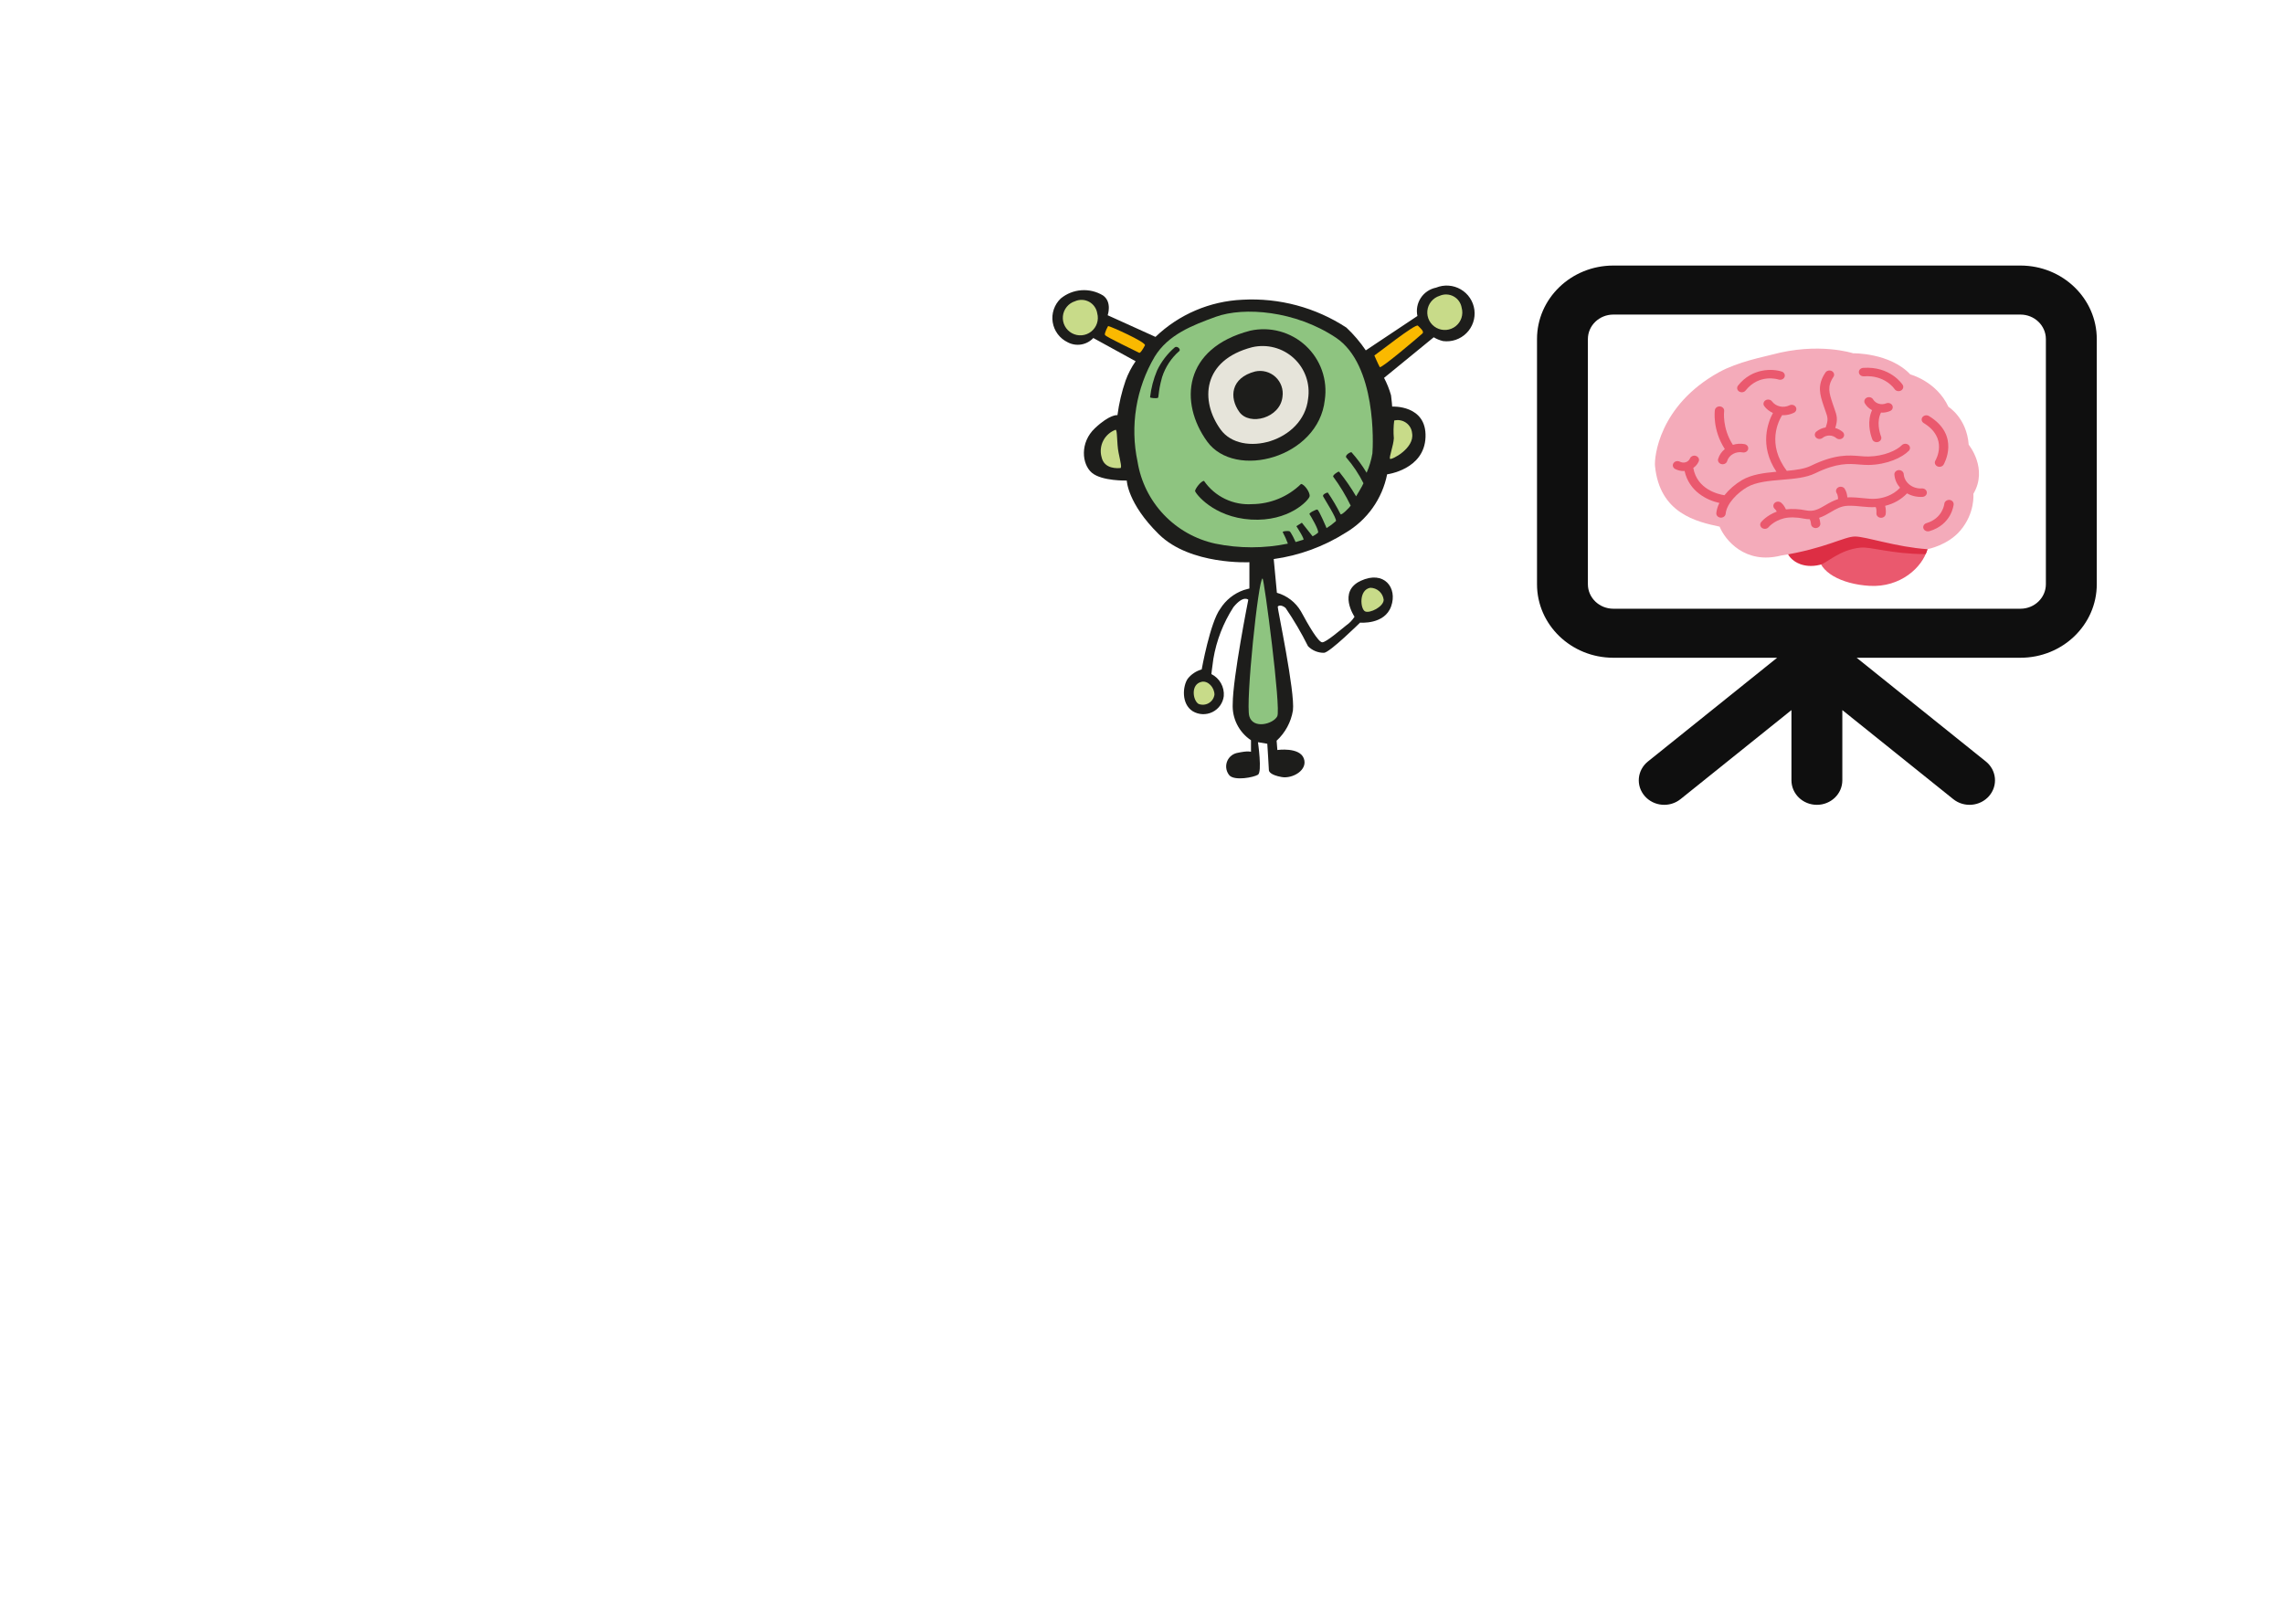 <svg width="1440" height="1024" viewBox="0 0 1440 1024" fill="none" xmlns="http://www.w3.org/2000/svg">
<path d="M787.716 354.543C787.716 354.543 750.527 356.477 730.67 336.965C710.812 317.453 710.401 303.039 710.401 303.039C710.401 303.039 694.715 303.508 688.37 298.117C682.025 292.727 680.733 279.074 690.309 270.051C699.885 261.027 704.526 261.789 704.526 261.789C705.495 254.39 707.208 247.108 709.638 240.051C711.206 235.709 713.339 231.592 715.982 227.805L689.31 213.156C687.29 215.316 684.612 216.752 681.691 217.239C678.769 217.726 675.769 217.239 673.154 215.852C670.67 214.663 668.513 212.891 666.866 210.688C665.219 208.486 664.133 205.918 663.7 203.204C663.267 200.491 663.499 197.713 664.379 195.109C665.258 192.506 666.757 190.153 668.748 188.254C672.439 185.203 676.992 183.377 681.774 183.03C686.555 182.684 691.325 183.834 695.42 186.32C701.295 190.48 698.358 198.801 698.358 198.801L728.496 212.453C743.303 198.255 762.789 189.922 783.31 189.016C806.488 187.721 829.471 193.883 848.875 206.594C853.47 210.912 857.569 215.726 861.095 220.949L893.642 199.27C893.222 197.326 893.193 195.318 893.558 193.363C893.923 191.408 894.674 189.544 895.767 187.881C896.861 186.218 898.275 184.789 899.927 183.676C901.579 182.563 903.437 181.789 905.392 181.398C907.891 180.376 910.591 179.939 913.285 180.123C915.979 180.306 918.595 181.105 920.931 182.457C923.267 183.808 925.259 185.677 926.756 187.919C928.252 190.161 929.212 192.716 929.562 195.387C929.911 198.057 929.64 200.772 928.77 203.322C927.901 205.872 926.455 208.188 924.545 210.092C922.635 211.996 920.312 213.437 917.755 214.304C915.199 215.17 912.476 215.439 909.799 215.09C907.728 214.595 905.746 213.785 903.924 212.688L872.61 238.293C874.461 241.801 875.938 245.493 877.016 249.309C877.486 252.707 877.721 256.398 877.721 256.398C877.721 256.398 899.517 255.168 898.754 275.676C897.99 296.184 874.549 299.113 874.549 299.113C873.028 306.75 869.908 313.98 865.393 320.331C860.877 326.682 855.069 332.011 848.346 335.969C834.611 344.665 819.165 350.32 803.05 352.551L805.048 373.82C811.434 375.616 816.869 379.818 820.205 385.539C825.081 394.563 831.191 405.051 833.659 405.051C836.126 405.051 845.409 397.023 848.816 394.328C850.887 392.898 852.646 391.065 853.986 388.937C853.986 388.937 843.235 373.059 857.922 366.262C872.61 359.465 881.246 370.656 877.075 382.375C872.904 394.094 857.511 392.629 857.511 392.629C857.511 392.629 838.182 411.672 834.716 411.672C832.847 411.69 830.993 411.33 829.267 410.615C827.541 409.901 825.977 408.845 824.67 407.512C820.511 399.151 815.78 391.085 810.511 383.371C807.809 381.145 805.87 381.906 805.576 382.609C805.283 383.313 816.621 436.574 815.152 448.059C813.947 455.371 810.328 462.072 804.871 467.102L805.341 472.961C805.341 472.961 819.324 470.969 822.026 478.293C824.729 485.617 814.917 491.242 808.044 490.012C801.17 488.781 799.995 486.613 799.995 485.617C799.995 484.621 798.996 469.035 798.996 469.035L793.121 468.039C793.121 468.039 795.824 486.848 793.121 488.547C790.419 490.246 778.669 492.473 775.202 489.074C774.224 487.952 773.549 486.6 773.242 485.145C772.935 483.69 773.005 482.181 773.446 480.761C773.888 479.34 774.685 478.056 775.764 477.03C776.842 476.003 778.166 475.268 779.609 474.895C787.246 473.195 788.715 474.133 788.715 474.133V466.809C784.972 464.31 781.943 460.885 779.925 456.87C777.907 452.854 776.968 448.384 777.2 443.898C777.2 427.551 787.011 378.215 787.011 378.215C787.011 378.215 784.074 375.051 777.67 382.844C771.255 392.768 766.937 403.893 764.98 415.539C763.981 422.629 763.746 425.09 763.746 425.09C766.288 426.365 768.389 428.368 769.782 430.842C771.174 433.316 771.793 436.149 771.56 438.977C771.3 441.12 770.507 443.164 769.252 444.923C767.998 446.683 766.323 448.101 764.379 449.051C762.435 450 760.283 450.449 758.121 450.358C755.958 450.266 753.853 449.637 751.996 448.527C744.653 443.898 745.651 432.648 748.824 428.02C751.062 425.182 754.149 423.13 757.636 422.16C757.636 422.16 762.982 392.336 769.386 383.84C772.821 378.397 777.996 374.269 784.074 372.121C785.777 371.594 787.716 371.125 787.716 371.125V354.543Z" fill="#1D1D1B"/>
<path d="M677.795 189.953C679.204 189.333 680.737 189.044 682.275 189.109C683.813 189.173 685.316 189.59 686.668 190.326C688.019 191.062 689.183 192.098 690.069 193.355C690.955 194.611 691.539 196.053 691.778 197.57C692.345 199.655 692.286 201.859 691.607 203.91C690.929 205.961 689.661 207.768 687.961 209.106C686.261 210.444 684.204 211.254 682.046 211.435C679.888 211.616 677.725 211.161 675.824 210.126C673.924 209.09 672.37 207.521 671.357 205.612C670.344 203.703 669.916 201.539 670.126 199.39C670.336 197.24 671.175 195.2 672.538 193.522C673.902 191.844 675.73 190.603 677.795 189.953Z" fill="#C8DB89"/>
<path d="M907.625 186.555C909.026 185.934 910.551 185.643 912.082 185.704C913.614 185.765 915.11 186.177 916.457 186.908C917.803 187.639 918.962 188.669 919.845 189.918C920.728 191.168 921.311 192.603 921.549 194.113C922.132 196.198 922.086 198.409 921.417 200.468C920.748 202.527 919.485 204.344 917.787 205.692C916.089 207.039 914.03 207.858 911.867 208.046C909.705 208.234 907.536 207.782 905.629 206.747C903.723 205.712 902.165 204.14 901.149 202.227C900.133 200.315 899.705 198.146 899.918 195.991C900.131 193.837 900.975 191.793 902.346 190.115C903.717 188.437 905.553 187.198 907.625 186.555Z" fill="#C8DB89"/>
<path d="M703.292 271.047C704.585 270.637 703.997 279.367 705.231 285.461C706.465 291.555 707.464 295.188 706.23 295.188C704.996 295.188 696.184 296.184 694.48 288.156C693.552 284.722 693.94 281.066 695.57 277.903C697.2 274.739 699.953 272.295 703.292 271.047Z" fill="#C8DB89"/>
<path d="M879.014 265.188C880.292 264.869 881.624 264.831 882.918 265.076C884.213 265.32 885.438 265.842 886.511 266.606C887.583 267.369 888.477 268.355 889.13 269.496C889.783 270.637 890.18 271.906 890.294 273.215C891.997 282.766 877.075 290.324 876.37 289.328C875.665 288.332 878.544 281.008 878.779 276.379C878.453 272.651 878.532 268.899 879.014 265.188Z" fill="#C8DB89"/>
<path d="M698.651 205.598C699.826 205.598 722.856 215.852 721.857 217.785C720.859 219.719 718.92 222.941 718.215 222.473C717.51 222.004 697.183 212.453 696.654 211.223C696.125 209.992 698.651 205.598 698.651 205.598Z" fill="#FAB900"/>
<path d="M866.5 224.172C867.499 223.703 892.467 203.898 893.936 205.363C895.405 206.828 898.049 209.055 896.874 210.227C895.699 211.398 870.671 232.727 869.908 231.496C869.144 230.266 866.5 224.172 866.5 224.172Z" fill="#FAB900"/>
<path d="M766.625 199.738C784.25 193.41 816.562 195.812 842.236 212.922C867.91 230.031 865.736 280.305 865.266 285.93C864.559 290.126 863.336 294.22 861.624 298.117C858.838 293.516 855.633 289.181 852.048 285.168C850.814 285.168 847.641 287.395 848.875 288.625C853.111 293.534 856.722 298.946 859.626 304.738C859.156 306.203 854.985 313 854.985 313C851.78 307.555 848.187 302.346 844.234 297.414C843.235 297.414 840.063 299.816 840.533 300.578C844.764 306.324 848.461 312.443 851.577 318.859C850.814 320.09 845.702 325.246 845.174 324.25C842.799 319.525 840.11 314.964 837.125 310.598C836.361 310.598 833.659 311.828 834.188 313C834.716 314.172 843.235 327.414 842.236 328.645C840.413 330.281 838.447 331.752 836.361 333.039C836.361 333.039 831.485 321.32 830.486 321.32C829.487 321.32 825.081 323.547 825.61 324.25C826.139 324.953 831.955 334.738 830.956 335.969C829.918 336.85 828.774 337.598 827.549 338.195L820.793 329.641L817.326 331.809C817.326 331.809 822.731 340.129 821.733 340.363L816.856 341.828C816.856 341.828 813.919 335.266 812.92 334.973C811.921 334.68 808.044 334.973 808.808 335.734C810.028 338.022 811.088 340.391 811.98 342.824C796.883 345.922 781.311 345.922 766.214 342.824C753.804 340.121 742.496 333.759 733.758 324.564C725.02 315.369 719.257 303.766 717.216 291.262C712.365 268.563 716.222 244.876 728.026 224.875C736.545 210.988 751.761 205.129 766.625 199.738Z" fill="#8EC480"/>
<path d="M740.716 219.016C742.126 218.02 744.418 220.012 743.654 221.242C738.531 225.656 734.73 231.394 732.668 237.824C729.73 248.312 730.964 250.773 729.73 251.008C728.496 251.242 725.324 251.008 725.089 250.539C725.748 244.734 727.231 239.052 729.495 233.664C732.166 228.051 735.989 223.061 740.716 219.016Z" fill="#1D1D1B"/>
<path d="M788.245 208.527C794.42 207.167 800.834 207.324 806.934 208.985C813.035 210.647 818.639 213.762 823.263 218.063C827.888 222.365 831.396 227.723 833.483 233.676C835.57 239.63 836.175 246 835.245 252.238C831.25 288.625 778.669 302.746 761.044 278.371C743.419 253.996 745.886 219.543 788.245 208.527Z" fill="#1D1D1B"/>
<path d="M789.479 218.957C794.087 217.893 798.885 217.969 803.457 219.178C808.029 220.386 812.236 222.691 815.711 225.891C819.186 229.091 821.824 233.089 823.396 237.538C824.967 241.987 825.425 246.752 824.729 251.418C821.791 278.664 782.664 288.977 769.562 270.871C756.461 252.766 757.989 227.102 789.479 218.957Z" fill="#E6E4DA"/>
<path d="M791.359 234.25C793.619 233.75 795.968 233.805 798.202 234.412C800.437 235.019 802.49 236.158 804.184 237.733C805.878 239.307 807.163 241.269 807.927 243.449C808.692 245.629 808.913 247.962 808.572 250.246C807.104 263.664 787.834 268.762 781.371 259.797C774.909 250.832 775.79 238.293 791.359 234.25Z" fill="#1D1D1B"/>
<path d="M759.105 303.273C762.448 308.13 767.001 312.034 772.317 314.603C777.632 317.171 783.527 318.315 789.42 317.922C800.963 317.819 812.017 313.262 820.264 305.207C822.261 305.207 826.139 310.598 825.669 313C825.199 315.402 812.685 329.113 788.715 327.648C764.745 326.184 753.465 310.832 753.465 309.602C753.465 308.371 757.107 303.273 759.105 303.273Z" fill="#1D1D1B"/>
<path d="M796 364.797C796.999 364.797 807.75 446.828 805.283 451.691C802.815 456.555 790.125 460.012 787.658 451.691C785.19 443.371 793.356 364.797 796 364.797Z" fill="#8EC480"/>
<path d="M757.636 429.953C761.749 429.133 765.685 433.645 765.685 438.039C765.532 439.146 765.128 440.204 764.506 441.133C763.883 442.062 763.056 442.838 762.089 443.403C761.122 443.967 760.038 444.305 758.921 444.39C757.804 444.476 756.681 444.308 755.639 443.898C751.996 441.672 750.528 431.418 757.636 429.953Z" fill="#C8DB89"/>
<path d="M863.856 370.656C865.958 370.656 867.987 371.426 869.557 372.82C871.128 374.213 872.13 376.133 872.375 378.215C872.375 382.609 863.562 387.004 860.625 385.539C857.687 384.074 856.512 372.121 863.856 370.656Z" fill="#C8DB89"/>
<path fill-rule="evenodd" clip-rule="evenodd" d="M1273.83 167.458C1300.41 167.458 1321.96 188.221 1321.96 213.833V368.417C1321.96 394.03 1300.41 414.792 1273.83 414.792H1170.56L1252.02 480.208C1258.83 485.673 1259.75 495.421 1254.07 501.98C1248.4 508.539 1238.29 509.424 1231.48 503.958L1161.54 447.795V492.083C1161.54 500.621 1154.36 507.542 1145.5 507.542C1136.64 507.542 1129.46 500.621 1129.46 492.083V447.795L1059.52 503.958C1052.71 509.424 1042.6 508.539 1036.93 501.98C1031.25 495.421 1032.17 485.673 1038.98 480.208L1120.44 414.792H1017.17C990.588 414.792 969.042 394.03 969.042 368.417V213.833C969.042 188.221 990.588 167.458 1017.17 167.458H1273.83ZM1273.83 198.375C1282.69 198.375 1289.87 205.296 1289.87 213.833V368.417C1289.87 376.954 1282.69 383.875 1273.83 383.875H1017.17C1008.31 383.875 1001.12 376.954 1001.12 368.417V213.833C1001.12 205.296 1008.31 198.375 1017.17 198.375H1273.83Z" fill="#0F0F0F"/>
<path d="M1216.05 341.224C1216.07 342.733 1215.64 344.707 1215.19 346.333C1212.07 357.773 1198.18 370.611 1178.64 369.443C1160.92 368.387 1146.49 360.685 1146.49 349.885C1146.49 339.085 1160.89 330.328 1178.64 330.328C1196.39 330.328 1215.94 330.424 1216.05 341.224Z" fill="#EA596E"/>
<path d="M1178.64 332.141C1169.1 332.141 1147.34 334.531 1142.35 334.531C1133.53 334.531 1126.37 339.544 1126.37 345.731C1126.37 348.707 1128.06 351.395 1130.75 353.4C1130.75 353.4 1136.68 358.781 1147.35 356.2C1152.02 355.069 1159.62 346.675 1172.99 345.341C1179.65 344.675 1192.13 349.341 1214.06 349.453C1215 347.619 1215.19 346.344 1215.19 346.344C1215.19 335.533 1196.39 332.141 1178.64 332.141Z" fill="#DD2E44"/>
<path d="M1215.19 346.333C1215.19 346.333 1228.06 343.971 1236.05 334.445C1245.37 323.336 1244.15 311.448 1244.15 311.448C1253.6 295.448 1241.21 280.445 1241.21 280.445C1239.97 263.555 1228.44 256.557 1228.44 256.557C1220.96 240.445 1204.4 236.115 1204.4 236.115C1191.4 222.339 1168.33 222.781 1168.33 222.781C1168.33 222.781 1146.72 215.608 1117.05 223.672C1112.14 225.005 1095.7 228.115 1083.68 234.781C1045.78 255.795 1042.91 288.563 1043.44 293.891C1046.38 323.667 1069.44 329 1084.17 332.109C1087.6 340.552 1100.24 356.109 1122.93 350.333C1150.91 345.891 1162.68 338.333 1169.56 338.333C1176.43 338.333 1195.57 345 1215.19 346.333Z" fill="#F4ABBA"/>
<path d="M1144.45 298.456C1158.16 291.763 1165.59 292.387 1172.15 292.925C1174.24 293.096 1176.21 293.229 1178.21 293.219C1189.89 292.979 1199.35 288.52 1203.54 284.205C1204.02 283.669 1204.25 282.986 1204.19 282.298C1204.12 281.61 1203.77 280.971 1203.2 280.515C1202.62 280.06 1201.88 279.822 1201.12 279.853C1200.36 279.884 1199.64 280.18 1199.11 280.68C1195.88 284.008 1187.93 287.683 1178.07 287.885C1176.3 287.933 1174.53 287.773 1172.69 287.619C1165.66 287.027 1156.92 286.301 1141.65 293.763C1137.74 295.677 1132.37 296.387 1126.55 296.92C1113.61 280.008 1121.4 265.277 1123.62 261.768C1123.84 261.779 1124.05 261.843 1124.28 261.843C1126.63 261.843 1129 261.32 1131.14 260.221C1131.8 259.861 1132.27 259.285 1132.46 258.615C1132.65 257.945 1132.55 257.234 1132.17 256.631C1131.8 256.028 1131.18 255.582 1130.44 255.386C1129.71 255.19 1128.92 255.26 1128.25 255.581C1126.39 256.505 1124.22 256.762 1122.17 256.3C1120.12 255.838 1118.33 254.692 1117.17 253.091C1116.74 252.531 1116.08 252.146 1115.33 252.016C1114.59 251.885 1113.82 252.018 1113.18 252.388C1112.55 252.758 1112.09 253.336 1111.91 254.002C1111.73 254.668 1111.84 255.371 1112.22 255.965C1113.62 257.944 1115.58 259.432 1117.8 260.429C1114.74 266.072 1108.91 280.909 1119.99 297.501C1112.2 298.195 1104.39 299.192 1098.28 302.76C1093.98 305.309 1090.23 308.546 1087.22 312.312C1083.51 311.736 1069.95 308.712 1067.58 295.08C1069.06 294.045 1070.25 292.68 1070.98 290.995C1071.12 290.669 1071.19 290.321 1071.19 289.971C1071.18 289.621 1071.1 289.275 1070.95 288.954C1070.79 288.632 1070.57 288.341 1070.29 288.098C1070.01 287.854 1069.69 287.662 1069.33 287.533C1068.97 287.404 1068.58 287.341 1068.2 287.347C1067.81 287.352 1067.43 287.427 1067.07 287.566C1066.72 287.705 1066.4 287.906 1066.13 288.158C1065.86 288.409 1065.65 288.706 1065.5 289.032C1065.28 289.593 1064.93 290.103 1064.47 290.527C1064 290.952 1063.45 291.28 1062.83 291.491C1062.21 291.678 1061.55 291.742 1060.89 291.678C1060.24 291.613 1059.61 291.422 1059.04 291.117C1058.71 290.947 1058.34 290.839 1057.95 290.799C1057.57 290.759 1057.18 290.787 1056.81 290.884C1056.05 291.078 1055.42 291.534 1055.04 292.152C1054.66 292.77 1054.57 293.5 1054.78 294.18C1055 294.86 1055.5 295.435 1056.18 295.779C1057.86 296.621 1059.65 297.048 1061.42 297.048C1061.64 297.048 1061.85 296.957 1062.07 296.947C1064.87 309.816 1076.1 315.469 1084.04 317.181C1083 319.186 1082.34 321.335 1082.09 323.539C1082.03 324.243 1082.27 324.943 1082.77 325.485C1083.27 326.027 1083.99 326.367 1084.77 326.429L1085.03 326.44C1085.77 326.44 1086.48 326.19 1087.02 325.74C1087.56 325.29 1087.9 324.672 1087.97 324.008C1088.6 317.539 1095.41 310.781 1101.47 307.235C1107.15 303.923 1115.45 303.224 1123.5 302.547C1131.3 301.901 1138.67 301.283 1144.45 298.456ZM1220.22 290.435C1220.03 290.742 1219.92 291.08 1219.87 291.428C1219.83 291.776 1219.87 292.129 1219.98 292.465C1220.08 292.801 1220.27 293.115 1220.51 293.388C1220.75 293.661 1221.05 293.888 1221.39 294.056C1221.73 294.224 1222.1 294.33 1222.49 294.368C1222.87 294.405 1223.26 294.374 1223.63 294.275C1224.38 294.076 1225.01 293.616 1225.39 292.995C1225.5 292.813 1236.24 274.6 1216.14 262.36C1215.49 261.965 1214.69 261.82 1213.93 261.956C1213.16 262.092 1212.49 262.498 1212.05 263.085C1211.61 263.672 1211.45 264.392 1211.6 265.086C1211.75 265.78 1212.2 266.392 1212.85 266.787C1228.42 276.269 1220.56 289.859 1220.22 290.435ZM1098.16 247.373C1098.63 247.375 1099.09 247.275 1099.5 247.082C1099.92 246.889 1100.28 246.608 1100.55 246.264C1109.09 235.507 1120.91 239.187 1121.41 239.357C1122.14 239.574 1122.93 239.527 1123.62 239.227C1124.3 238.926 1124.84 238.395 1125.1 237.746C1125.36 237.096 1125.34 236.38 1125.03 235.747C1124.72 235.114 1124.15 234.615 1123.45 234.355C1117.79 232.456 1104.74 231.859 1095.77 243.155C1095.45 243.553 1095.27 244.022 1095.23 244.511C1095.19 244.999 1095.3 245.489 1095.54 245.924C1095.79 246.36 1096.16 246.726 1096.63 246.982C1097.09 247.237 1097.62 247.373 1098.16 247.373ZM1175.14 237.304C1188.24 236.339 1194.2 244.941 1194.47 245.347C1194.87 245.957 1195.51 246.4 1196.27 246.578C1196.65 246.666 1197.04 246.687 1197.42 246.638C1197.8 246.59 1198.17 246.474 1198.51 246.296C1198.84 246.118 1199.13 245.883 1199.36 245.603C1199.6 245.324 1199.77 245.005 1199.86 244.666C1199.96 244.327 1199.98 243.973 1199.93 243.626C1199.88 243.279 1199.75 242.945 1199.55 242.643C1199.24 242.157 1191.66 230.813 1174.68 231.987C1174.29 232.014 1173.92 232.11 1173.57 232.269C1173.23 232.428 1172.92 232.646 1172.67 232.912C1172.16 233.45 1171.91 234.148 1171.97 234.853C1172.03 235.558 1172.4 236.213 1173 236.672C1173.59 237.132 1174.36 237.359 1175.14 237.304ZM1229.02 315.229C1227.57 315.155 1225.98 316.195 1225.85 317.667C1225.84 317.763 1224.9 326.835 1214.6 329.901C1213.93 330.093 1213.35 330.498 1212.98 331.042C1212.61 331.586 1212.47 332.232 1212.58 332.863C1212.69 333.495 1213.05 334.068 1213.59 334.479C1214.13 334.89 1214.82 335.111 1215.52 335.101C1215.84 335.101 1216.15 335.056 1216.44 334.968C1230.41 330.819 1231.67 318.627 1231.72 318.109C1231.78 317.404 1231.53 316.705 1231.03 316.165C1230.52 315.626 1229.8 315.289 1229.02 315.229Z" fill="#EA596E"/>
<path d="M1083.27 289.315C1083.15 289.657 1083.11 290.017 1083.15 290.373C1083.19 290.729 1083.31 291.073 1083.5 291.387C1083.7 291.7 1083.95 291.975 1084.27 292.196C1084.58 292.416 1084.93 292.578 1085.31 292.671C1085.7 292.764 1086.09 292.787 1086.49 292.738C1086.88 292.688 1087.25 292.568 1087.59 292.384C1087.93 292.201 1088.23 291.957 1088.46 291.668C1088.69 291.379 1088.86 291.05 1088.95 290.701C1089.52 288.853 1090.83 287.268 1092.64 286.265C1094.44 285.262 1096.6 284.915 1098.68 285.293C1099.06 285.365 1099.45 285.369 1099.83 285.304C1100.21 285.239 1100.57 285.107 1100.89 284.915C1101.22 284.724 1101.49 284.476 1101.71 284.187C1101.93 283.898 1102.08 283.572 1102.16 283.229C1102.24 282.887 1102.25 282.533 1102.17 282.189C1102.1 281.844 1101.96 281.516 1101.75 281.223C1101.53 280.93 1101.26 280.677 1100.94 280.48C1100.62 280.282 1100.26 280.144 1099.88 280.072C1097.43 279.622 1094.89 279.78 1092.53 280.531C1085.67 269.896 1087.01 259.411 1087.02 259.299C1087.12 258.598 1086.91 257.89 1086.44 257.329C1085.97 256.767 1085.27 256.398 1084.5 256.301C1083.73 256.212 1082.95 256.4 1082.33 256.826C1081.71 257.252 1081.3 257.882 1081.19 258.579C1081.11 259.096 1079.54 270.931 1087.45 283.187C1085.43 284.82 1083.98 286.949 1083.27 289.315ZM1149.1 276.141C1150.27 275.173 1151.81 274.642 1153.4 274.657C1154.99 274.672 1156.51 275.231 1157.67 276.221C1158.23 276.711 1158.98 276.98 1159.76 276.969C1160.54 276.958 1161.28 276.668 1161.83 276.163C1162.37 275.656 1162.67 274.973 1162.66 274.266C1162.65 273.559 1162.33 272.885 1161.77 272.392C1160.44 271.246 1158.83 270.397 1157.08 269.912C1158.82 264.493 1158.13 262.088 1156.51 257.581C1156.19 256.7 1155.88 255.814 1155.59 254.925L1155.41 254.392C1153.27 247.949 1151.85 243.699 1155.92 237.699C1156.33 237.096 1156.46 236.371 1156.28 235.683C1156.1 234.995 1155.62 234.4 1154.96 234.029C1154.29 233.659 1153.49 233.543 1152.73 233.707C1151.97 233.871 1151.31 234.301 1150.91 234.904C1145.44 242.947 1147.45 248.968 1149.77 255.939L1149.95 256.472C1150.3 257.507 1150.62 258.413 1150.91 259.229C1152.37 263.288 1152.81 264.648 1151.03 269.555C1148.8 269.921 1146.74 270.854 1145.08 272.243C1144.53 272.729 1144.21 273.392 1144.19 274.089C1144.18 274.785 1144.46 275.46 1144.99 275.97C1145.51 276.479 1146.23 276.783 1147 276.815C1147.77 276.847 1148.52 276.605 1149.1 276.141ZM1186.58 260.221C1188.33 260.226 1190.06 259.878 1191.64 259.203C1192.35 258.901 1192.89 258.358 1193.16 257.693C1193.42 257.027 1193.38 256.293 1193.05 255.653C1192.72 255.013 1192.12 254.519 1191.38 254.28C1190.65 254.04 1189.84 254.075 1189.13 254.376C1187.68 254.975 1186.04 255.057 1184.53 254.605C1183.02 254.153 1181.75 253.201 1180.98 251.939C1180.8 251.618 1180.56 251.333 1180.26 251.1C1179.96 250.867 1179.61 250.69 1179.24 250.581C1178.86 250.472 1178.47 250.433 1178.07 250.465C1177.68 250.498 1177.3 250.602 1176.95 250.77C1176.6 250.939 1176.3 251.17 1176.05 251.448C1175.8 251.726 1175.62 252.047 1175.51 252.391C1175.4 252.735 1175.37 253.095 1175.42 253.45C1175.47 253.804 1175.59 254.147 1175.79 254.456C1176.85 256.248 1178.43 257.661 1180.27 258.643C1177.11 265.603 1178.9 272.995 1180.37 276.915C1180.48 277.259 1180.67 277.579 1180.92 277.855C1181.17 278.132 1181.48 278.36 1181.83 278.526C1182.18 278.691 1182.57 278.791 1182.96 278.818C1183.36 278.846 1183.76 278.801 1184.13 278.687C1184.51 278.572 1184.85 278.39 1185.15 278.152C1185.44 277.914 1185.68 277.623 1185.85 277.299C1186.02 276.975 1186.12 276.623 1186.13 276.265C1186.15 275.906 1186.08 275.549 1185.94 275.213C1184.96 272.557 1183.04 265.848 1185.93 260.141C1186.16 260.152 1186.36 260.221 1186.58 260.221ZM1214.83 310.509C1214.81 310.159 1214.71 309.816 1214.54 309.501C1214.37 309.186 1214.13 308.904 1213.84 308.672C1213.55 308.441 1213.21 308.264 1212.84 308.151C1212.48 308.039 1212.09 307.994 1211.7 308.019C1210.29 308.107 1208.87 307.942 1207.53 307.533C1206.19 307.124 1204.95 306.479 1203.89 305.635C1202.82 304.791 1201.95 303.765 1201.32 302.615C1200.7 301.465 1200.33 300.215 1200.24 298.936C1200.17 298.235 1199.81 297.584 1199.22 297.122C1198.64 296.659 1197.87 296.42 1197.1 296.456C1196.32 296.507 1195.59 296.834 1195.08 297.366C1194.57 297.899 1194.31 298.593 1194.36 299.299C1194.6 302.445 1195.93 305.283 1197.94 307.592C1193.21 312.637 1187 314.072 1183.55 314.44C1180.49 314.771 1177.82 314.488 1174.73 314.157C1171.89 313.864 1168.69 313.528 1164.73 313.635L1164.7 313.64C1164.58 312.115 1164.18 309.891 1162.9 308.04C1162.46 307.492 1161.81 307.115 1161.07 306.987C1160.34 306.858 1159.58 306.986 1158.95 307.346C1158.31 307.706 1157.85 308.27 1157.66 308.924C1157.47 309.579 1157.56 310.275 1157.91 310.872C1158.7 312.019 1158.85 313.848 1158.85 314.739C1155.88 315.704 1153.31 317.123 1150.99 318.493C1146.85 320.936 1143.58 322.867 1138.66 321.864C1134.21 320.941 1129.75 320.755 1125.97 321.235C1125.38 319.896 1124.45 318.296 1123.02 317.064C1122.45 316.578 1121.69 316.316 1120.91 316.336C1120.13 316.356 1119.39 316.657 1118.85 317.171C1118.32 317.685 1118.03 318.371 1118.05 319.078C1118.07 319.785 1118.4 320.455 1118.97 320.941C1119.48 321.373 1119.88 322.003 1120.2 322.632C1113.71 325.053 1110.45 329.101 1110.3 329.299C1109.98 329.697 1109.8 330.165 1109.76 330.653C1109.72 331.14 1109.83 331.627 1110.08 332.061C1110.33 332.495 1110.7 332.859 1111.16 333.113C1111.62 333.367 1112.15 333.502 1112.69 333.501C1113.16 333.502 1113.62 333.404 1114.03 333.214C1114.45 333.024 1114.81 332.748 1115.08 332.408C1115.11 332.365 1118.35 328.445 1124.72 326.861C1128.02 326.04 1132.75 326.109 1137.36 327.059C1138.65 327.325 1139.85 327.416 1141.01 327.432C1141.55 328.595 1141.77 329.976 1141.8 330.488C1141.84 331.168 1142.17 331.807 1142.71 332.275C1143.26 332.742 1143.98 333.004 1144.73 333.005L1144.89 333C1145.67 332.963 1146.4 332.648 1146.92 332.126C1147.44 331.603 1147.72 330.915 1147.68 330.211C1147.58 328.968 1147.32 327.741 1146.91 326.552C1149.63 325.661 1151.99 324.269 1154.21 322.963C1157.58 320.973 1160.76 319.091 1164.93 318.968C1168.41 318.856 1171.29 319.16 1174.06 319.453C1176.85 319.747 1179.6 319.939 1182.62 319.779C1183.16 321.128 1183.12 322.931 1183.04 323.533C1182.99 323.909 1183.02 324.29 1183.15 324.651C1183.27 325.012 1183.48 325.345 1183.76 325.629C1184.03 325.912 1184.37 326.14 1184.75 326.296C1185.13 326.452 1185.54 326.534 1185.96 326.536C1186.68 326.535 1187.36 326.299 1187.9 325.872C1188.44 325.446 1188.78 324.857 1188.88 324.216C1189.09 322.467 1188.98 320.697 1188.53 318.984C1193.9 317.693 1198.72 314.958 1202.34 311.139C1205.26 312.772 1208.67 313.542 1212.09 313.341C1212.48 313.318 1212.85 313.227 1213.2 313.072C1213.54 312.917 1213.85 312.702 1214.11 312.439C1214.36 312.176 1214.56 311.87 1214.68 311.539C1214.8 311.208 1214.85 310.858 1214.83 310.509Z" fill="#EA596E"/>
</svg>
